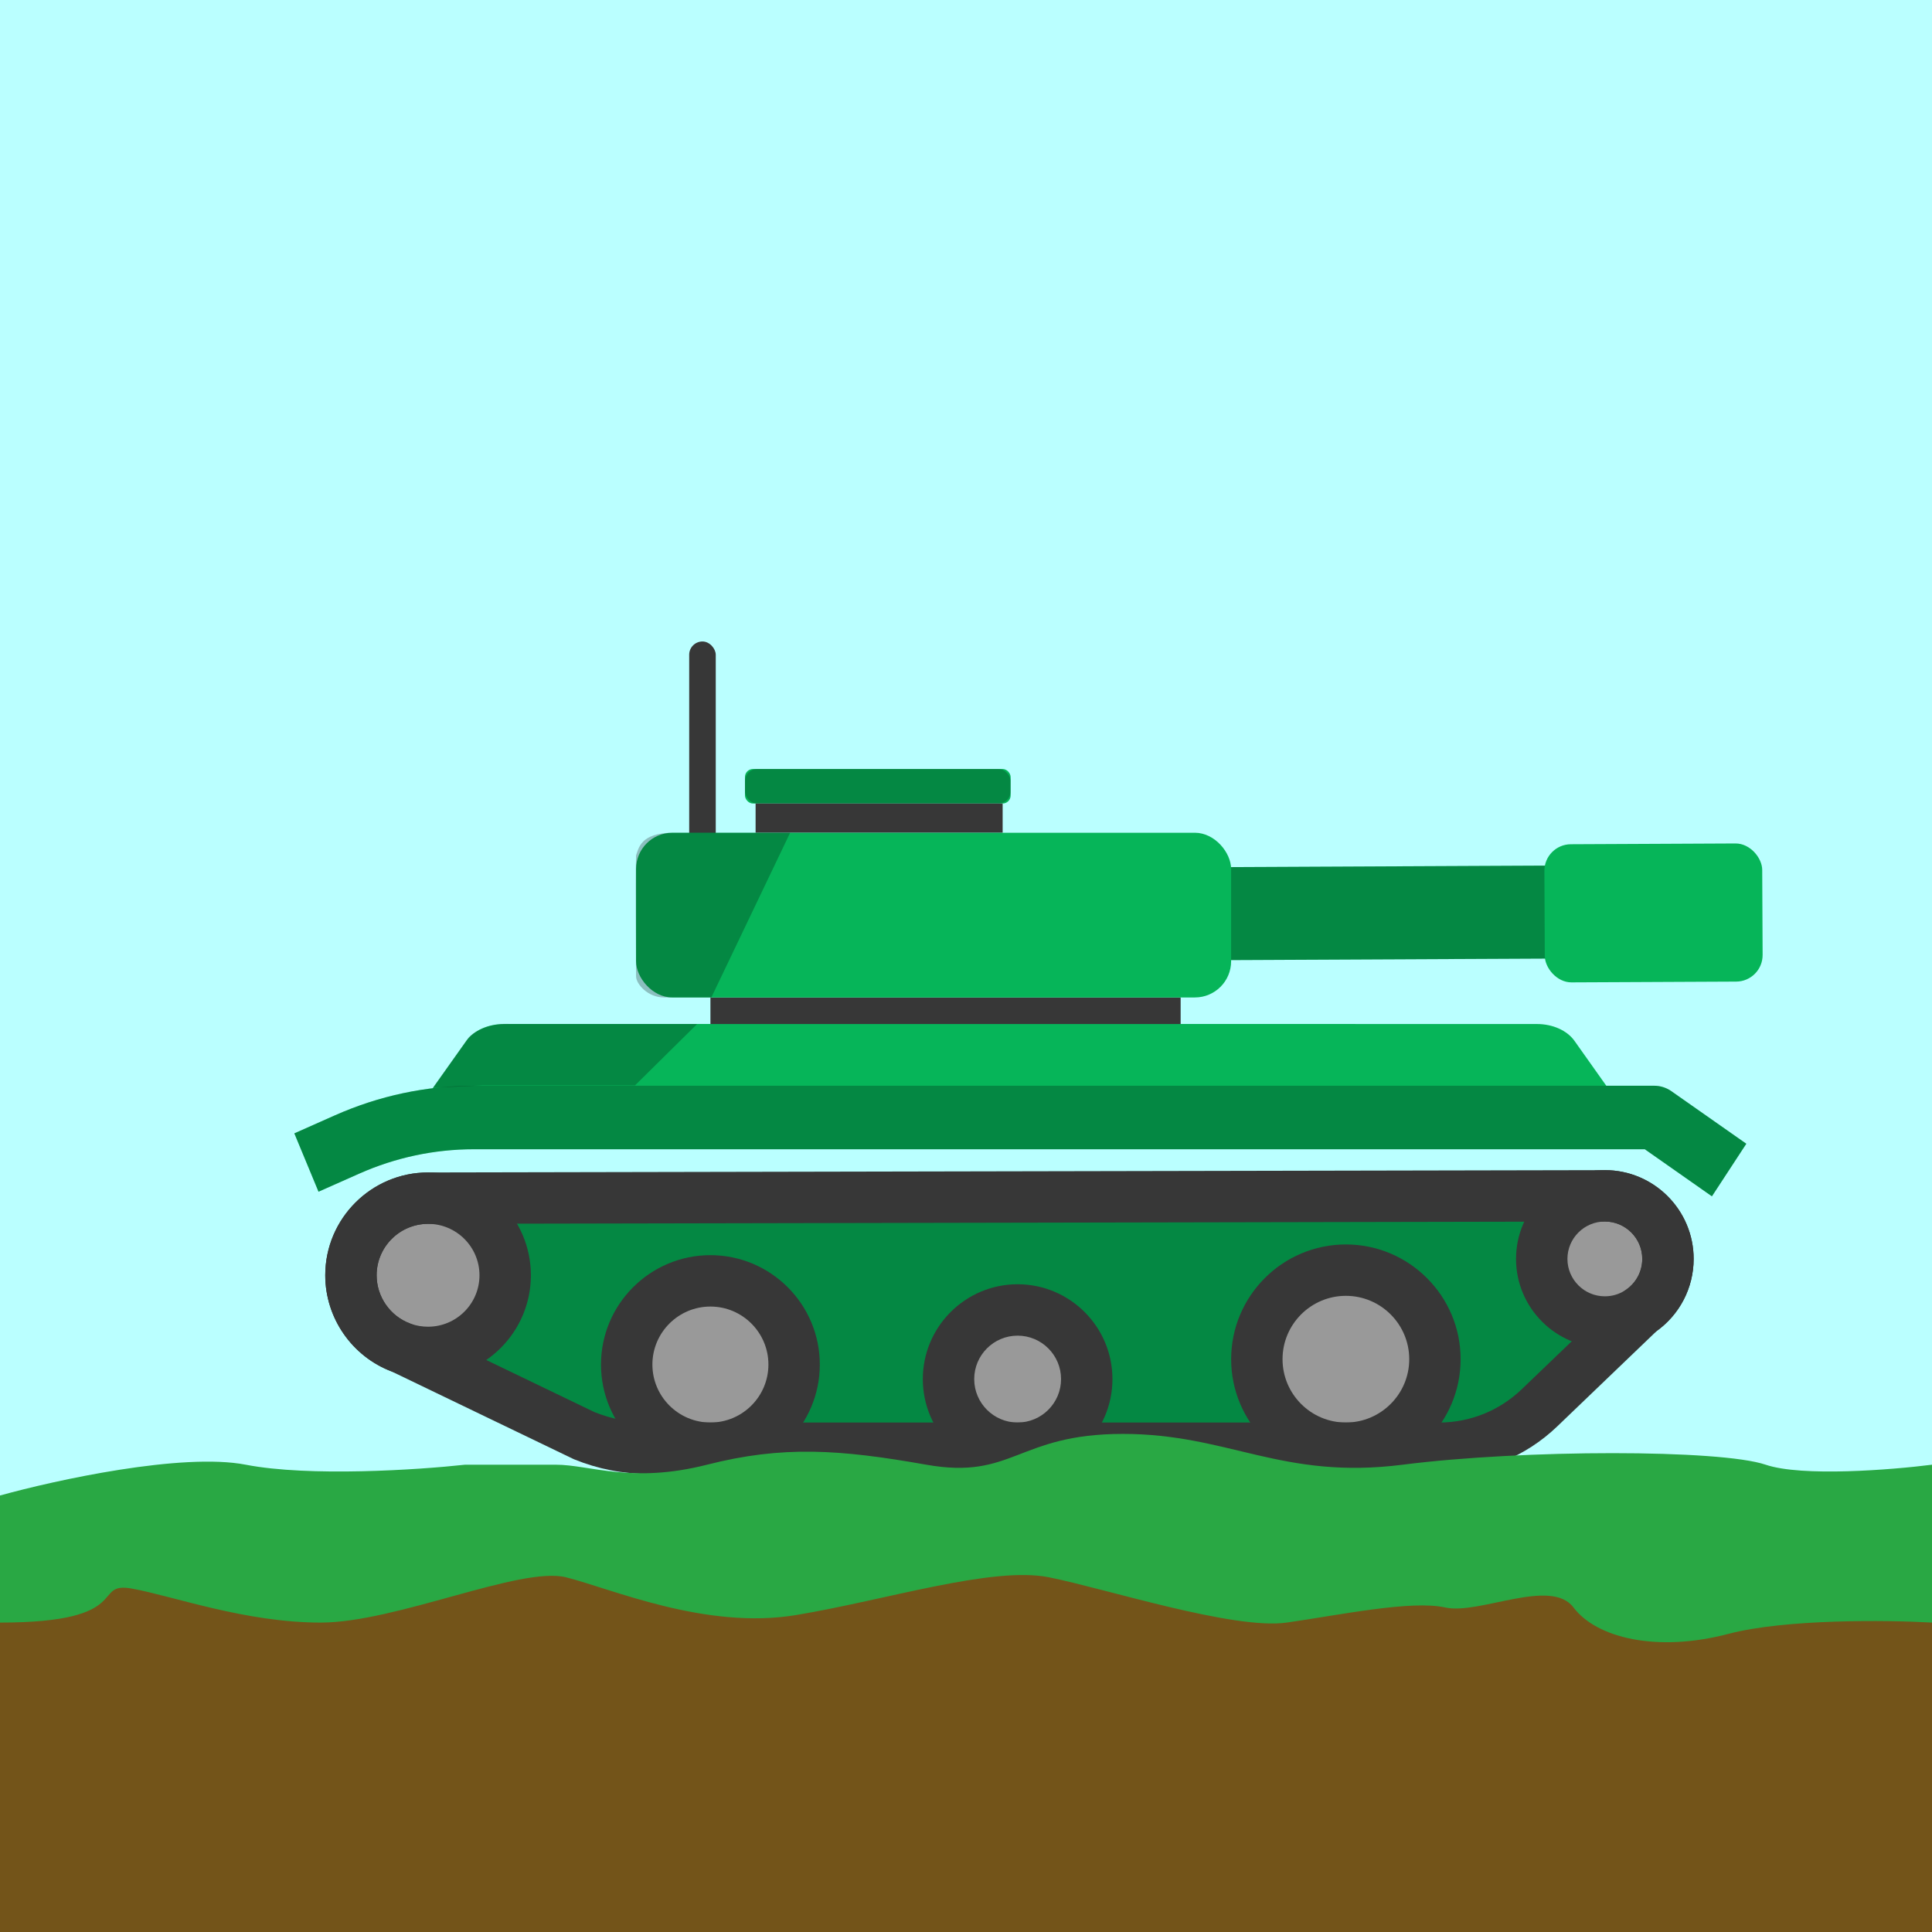 <svg width="256" height="256" viewBox="0 0 256 256" fill="none" xmlns="http://www.w3.org/2000/svg">
<rect x="0" y="0" width="256" height="256" fill="#808080" stroke="none"/>
<g clip-path="url(#clip0_144_2763)">
<rect width="256" height="256" fill="#BAFFFF"/>
<rect x="127.901" y="115.06" width="77.44" height="12.32" transform="rotate(-0.27 127.901 115.06)" fill="#06B559"/>
<rect x="127.901" y="115.06" width="77.44" height="12.32" transform="rotate(-0.27 127.901 115.06)" fill="black" fill-opacity="0.25"/>
<rect x="204.623" y="111.883" width="28.864" height="18.304" rx="3.52" transform="rotate(-0.27 204.623 111.883)" fill="#06B559"/>
<path d="M105.224 180.809C105.224 174.686 100.258 169.72 94.135 169.72C88.007 169.72 83.041 174.686 83.041 180.809C83.041 186.932 88.006 191.897 94.135 191.897C100.258 191.898 105.224 186.932 105.224 180.809Z" fill="#999999"/>
<path d="M144 182.737C144 177.677 139.898 173.576 134.839 173.576C129.784 173.576 125.683 177.677 125.683 182.737C125.683 187.796 129.784 191.898 134.839 191.898C139.898 191.898 144 187.796 144 182.737Z" fill="#999999"/>
<path d="M190.135 180.101C190.135 173.585 184.85 168.3 178.334 168.3C171.823 168.3 166.538 173.585 166.538 180.101C166.538 186.617 171.823 191.897 178.334 191.897C184.85 191.897 190.135 186.617 190.135 180.101Z" fill="#999999"/>
<path d="M217.351 173.727C219.562 172.223 221.013 169.688 221.013 166.813C221.013 162.198 217.267 158.453 212.653 158.453C208.033 158.453 204.288 162.198 204.288 166.813C204.288 171.433 208.033 175.173 212.653 175.173C214.392 175.173 216.016 174.639 217.351 173.727Z" fill="#999999"/>
<path d="M53.232 178.593C54.321 178.986 55.495 179.201 56.72 179.201C62.361 179.201 66.939 174.628 66.939 168.981C66.939 163.34 62.361 158.762 56.72 158.762C51.074 158.762 46.501 163.34 46.501 168.981C46.501 173.392 49.293 177.147 53.206 178.582C53.216 178.582 53.222 178.588 53.232 178.593Z" fill="#999999"/>
<path d="M217.351 173.727L204 186.533C200.417 189.975 195.64 191.897 190.675 191.897H178.334C184.85 191.897 190.135 186.617 190.135 180.101C190.135 173.585 184.85 168.3 178.334 168.3C171.823 168.3 166.538 173.585 166.538 180.101C166.538 186.617 171.823 191.897 178.334 191.897H134.839C139.899 191.897 144 187.796 144 182.736C144 177.676 139.899 173.575 134.839 173.575C129.784 173.575 125.683 177.676 125.683 182.736C125.683 187.796 129.784 191.897 134.839 191.897H94.135C100.258 191.897 105.223 186.931 105.223 180.808C105.223 174.685 100.258 169.72 94.135 169.72C88.007 169.72 83.041 174.685 83.041 180.808C83.041 186.931 88.006 191.897 94.135 191.897H85.927C82.999 191.897 80.103 191.326 77.389 190.226L53.232 178.593C54.322 178.985 55.495 179.2 56.721 179.2C62.362 179.2 66.94 174.628 66.94 168.981C66.94 163.34 62.362 158.762 56.721 158.762L212.653 158.453C208.033 158.453 204.288 162.198 204.288 166.812C204.288 171.432 208.033 175.172 212.653 175.172C214.392 175.173 216.015 174.639 217.351 173.727Z" fill="#06B559"/>
<path d="M217.351 173.727L204 186.533C200.417 189.975 195.64 191.897 190.675 191.897H178.334C184.85 191.897 190.135 186.617 190.135 180.101C190.135 173.585 184.85 168.3 178.334 168.3C171.823 168.3 166.538 173.585 166.538 180.101C166.538 186.617 171.823 191.897 178.334 191.897H134.839C139.899 191.897 144 187.796 144 182.736C144 177.676 139.899 173.575 134.839 173.575C129.784 173.575 125.683 177.676 125.683 182.736C125.683 187.796 129.784 191.897 134.839 191.897H94.135C100.258 191.897 105.223 186.931 105.223 180.808C105.223 174.685 100.258 169.72 94.135 169.72C88.007 169.72 83.041 174.685 83.041 180.808C83.041 186.931 88.006 191.897 94.135 191.897H85.927C82.999 191.897 80.103 191.326 77.389 190.226L53.232 178.593C54.322 178.985 55.495 179.2 56.721 179.2C62.362 179.2 66.94 174.628 66.94 168.981C66.94 163.34 62.362 158.762 56.721 158.762L212.653 158.453C208.033 158.453 204.288 162.198 204.288 166.812C204.288 171.432 208.033 175.172 212.653 175.172C214.392 175.173 216.015 174.639 217.351 173.727Z" fill="black" fill-opacity="0.25"/>
<path d="M94.135 195.302C86.14 195.302 79.636 188.8 79.636 180.809C79.636 172.817 86.14 166.315 94.135 166.315C102.126 166.315 108.628 172.817 108.628 180.809C108.628 188.8 102.126 195.302 94.135 195.302ZM94.135 173.125C89.895 173.125 86.446 176.572 86.446 180.809C86.446 185.046 89.895 188.493 94.135 188.493C98.372 188.493 101.819 185.046 101.819 180.809C101.819 176.572 98.372 173.125 94.135 173.125Z" fill="#373737"/>
<path d="M134.839 195.302C127.913 195.302 122.278 189.664 122.278 182.736C122.278 175.807 127.913 170.17 134.839 170.17C141.768 170.17 147.405 175.807 147.405 182.736C147.405 189.664 141.768 195.302 134.839 195.302ZM134.839 176.98C131.668 176.98 129.088 179.562 129.088 182.736C129.088 185.91 131.668 188.492 134.839 188.492C138.013 188.492 140.596 185.91 140.596 182.736C140.596 179.562 138.013 176.98 134.839 176.98Z" fill="#373737"/>
<path d="M178.334 195.302C169.953 195.302 163.134 188.483 163.134 180.101C163.134 171.717 169.953 164.896 178.334 164.896C186.719 164.896 193.54 171.717 193.54 180.101C193.54 188.483 186.719 195.302 178.334 195.302ZM178.334 171.705C173.707 171.705 169.943 175.472 169.943 180.101C169.943 184.728 173.707 188.492 178.334 188.492C182.964 188.492 186.731 184.728 186.731 180.101C186.731 175.472 182.964 171.705 178.334 171.705Z" fill="#373737"/>
<path d="M212.653 178.578C206.163 178.578 200.883 173.3 200.883 166.813C200.883 160.327 206.163 155.049 212.653 155.049C219.139 155.049 224.417 160.327 224.417 166.813C224.417 170.712 222.491 174.349 219.265 176.543C217.312 177.873 215.026 178.578 212.653 178.578ZM212.653 161.858C209.917 161.858 207.693 164.081 207.693 166.813C207.693 169.545 209.918 171.768 212.653 171.768C213.653 171.768 214.614 171.473 215.432 170.915C215.434 170.914 215.435 170.913 215.437 170.912C216.796 169.987 217.608 168.455 217.608 166.813C217.608 164.081 215.385 161.858 212.653 161.858Z" fill="#373737"/>
<path d="M56.721 182.605C55.129 182.605 53.567 182.332 52.077 181.795C52.047 181.785 52.018 181.773 51.989 181.762C46.669 179.789 43.097 174.659 43.097 168.981C43.097 161.469 49.208 155.357 56.721 155.357C64.233 155.357 70.345 161.469 70.345 168.981C70.344 176.493 64.233 182.605 56.721 182.605ZM54.45 175.412C55.178 175.667 55.941 175.796 56.72 175.796C60.478 175.796 63.534 172.739 63.534 168.981C63.534 165.224 60.477 162.167 56.72 162.167C52.963 162.167 49.906 165.224 49.906 168.981C49.906 171.821 51.69 174.386 54.349 175.375C54.384 175.387 54.417 175.399 54.45 175.412Z" fill="#373737"/>
<path d="M190.675 195.302H85.927C82.557 195.302 79.254 194.656 76.111 193.381C76.043 193.353 75.978 193.324 75.913 193.293L51.892 181.726C46.625 179.726 43.097 174.625 43.097 168.981C43.097 161.469 49.208 155.357 56.721 155.357L212.647 155.048C212.649 155.048 212.651 155.048 212.654 155.048C219.14 155.048 224.418 160.325 224.418 166.812C224.418 170.607 222.593 174.155 219.52 176.364L206.357 188.99C202.12 193.06 196.55 195.302 190.675 195.302ZM78.765 187.11C81.062 188.028 83.472 188.493 85.927 188.493H190.674C194.783 188.493 198.677 186.925 201.641 184.078L214.994 171.27C215.131 171.138 215.279 171.018 215.436 170.911C216.796 169.987 217.608 168.455 217.608 166.813C217.608 164.082 215.388 161.86 212.658 161.858L56.727 162.167C52.963 162.167 49.906 165.224 49.906 168.981C49.906 171.819 51.688 174.383 54.345 175.374C54.481 175.421 54.613 175.477 54.741 175.541L78.765 187.11Z" fill="#373737"/>
<path d="M200.48 148.008H61.612H54.638L61.794 137.913C62.764 136.545 64.675 135.688 66.759 135.688H85.204H169.915H179.52L200.48 148.008Z" fill="#06B559"/>
<path d="M69.936 148.008H208.804H215.778L208.622 137.913C207.652 136.545 205.741 135.688 203.657 135.688H185.212H100.501H90.896L69.936 148.008Z" fill="#06B559"/>
<path d="M86.478 135.688H68.085C66.008 135.688 64.102 136.545 63.134 137.913L55.998 148.008H62.952H84.344L93.053 135.688H86.478Z" fill="#06B559"/>
<path d="M226.838 158.519L217.945 152.281H62.833C57.56 152.281 52.429 153.371 47.582 155.521L42.205 157.909L39 150.176L44.38 147.786C50.247 145.185 56.454 143.866 62.833 143.866H219.192C220.004 143.866 220.798 144.119 221.47 144.59L231.396 151.552L226.838 158.519Z" fill="#06B559"/>
<path d="M86.16 135.688H67.665C65.007 135.512 63.032 136.545 62.117 137.448L57.358 144.136L63.929 143.819H84.143L92.373 135.688H86.16Z" fill="black" fill-opacity="0.25"/>
<path d="M226.838 158.519L217.945 152.281H62.833C57.56 152.281 52.429 153.371 47.582 155.52L42.205 157.909L39 150.176L44.38 147.786C50.247 145.184 56.454 143.866 62.833 143.866H219.192C220.004 143.866 220.798 144.118 221.47 144.59L231.396 151.552L226.838 158.519Z" fill="black" fill-opacity="0.25"/>
<rect x="98.713" y="101.896" width="35.2" height="4.576" rx="1.056" fill="#06B559"/>
<rect x="98.713" y="101.896" width="35.2" height="4.576" rx="1.6" fill="black" fill-opacity="0.25"/>
<rect x="100.121" y="106.472" width="32.736" height="3.872" fill="#373737"/>
<rect x="91.321" y="85" width="3.52" height="27.104" rx="1.76" fill="#373737"/>
<rect x="94.137" y="132.168" width="62.304" height="3.52" fill="#373737"/>
<rect x="84.281" y="110.344" width="78.848" height="21.824" rx="4.8" fill="#06B559"/>
<path d="M94.255 132.168L104.697 110.344H89.209C84.809 110.344 84.633 112.456 84.281 113.336C84.184 117.677 84.281 125.656 84.281 129.352C84.281 130.408 85.865 132.168 87.977 132.168H94.255Z" fill="black" fill-opacity="0.25"/>
<path d="M28.5 199C10.822 199 6.667 200.333 0 203V256.5H256.5V201H253C249.833 200.333 242.7 199 239.5 199C235.5 199 227.5 199 217.5 201C213 201 187 199 182 196.5C177 194 151.5 196.5 153 199C154.5 201.5 137.748 196.5 125 196.5C112.5 196.5 105.5 203 92 199C87.089 197.545 74.167 197.167 66.5 196.5C57.5 199.833 48.5 199 28.5 199Z" fill="#735419"/>
<path d="M32.564 194.081C24.147 192.449 7.348 196.122 0 198.163V215C18 215 12 209.5 17.5 210.5C23 211.5 32.5 215 42.5 215C52.5 215 69 207.5 75 209C81 210.5 93.5 216 105.5 214C117.5 212 131.5 207.5 139 209C146.5 210.5 163.5 216 170.5 215C177.5 214 187 212 191.5 213C196 214 205.5 209 208.5 213C211.5 217 219.5 219 229 216.5C236.6 214.5 250.167 214.667 256 215V194.081C250.656 194.762 238.766 195.714 233.957 194.081C227.945 192.04 201.894 192.041 185.863 194.081C169.832 196.122 162.818 190 148.791 190C134.763 190 134.262 196.122 122.74 194.081C111.217 192.04 103.703 191.531 93.683 194.081C83.663 196.632 78.153 194.081 73.644 194.081H61.62C55.442 194.762 40.98 195.714 32.564 194.081Z" fill="#29A844"/>
</g>
<defs>
<clipPath id="clip0_144_2763">
<rect width="256" height="256" fill="white"/>
</clipPath>
</defs>
</svg>
